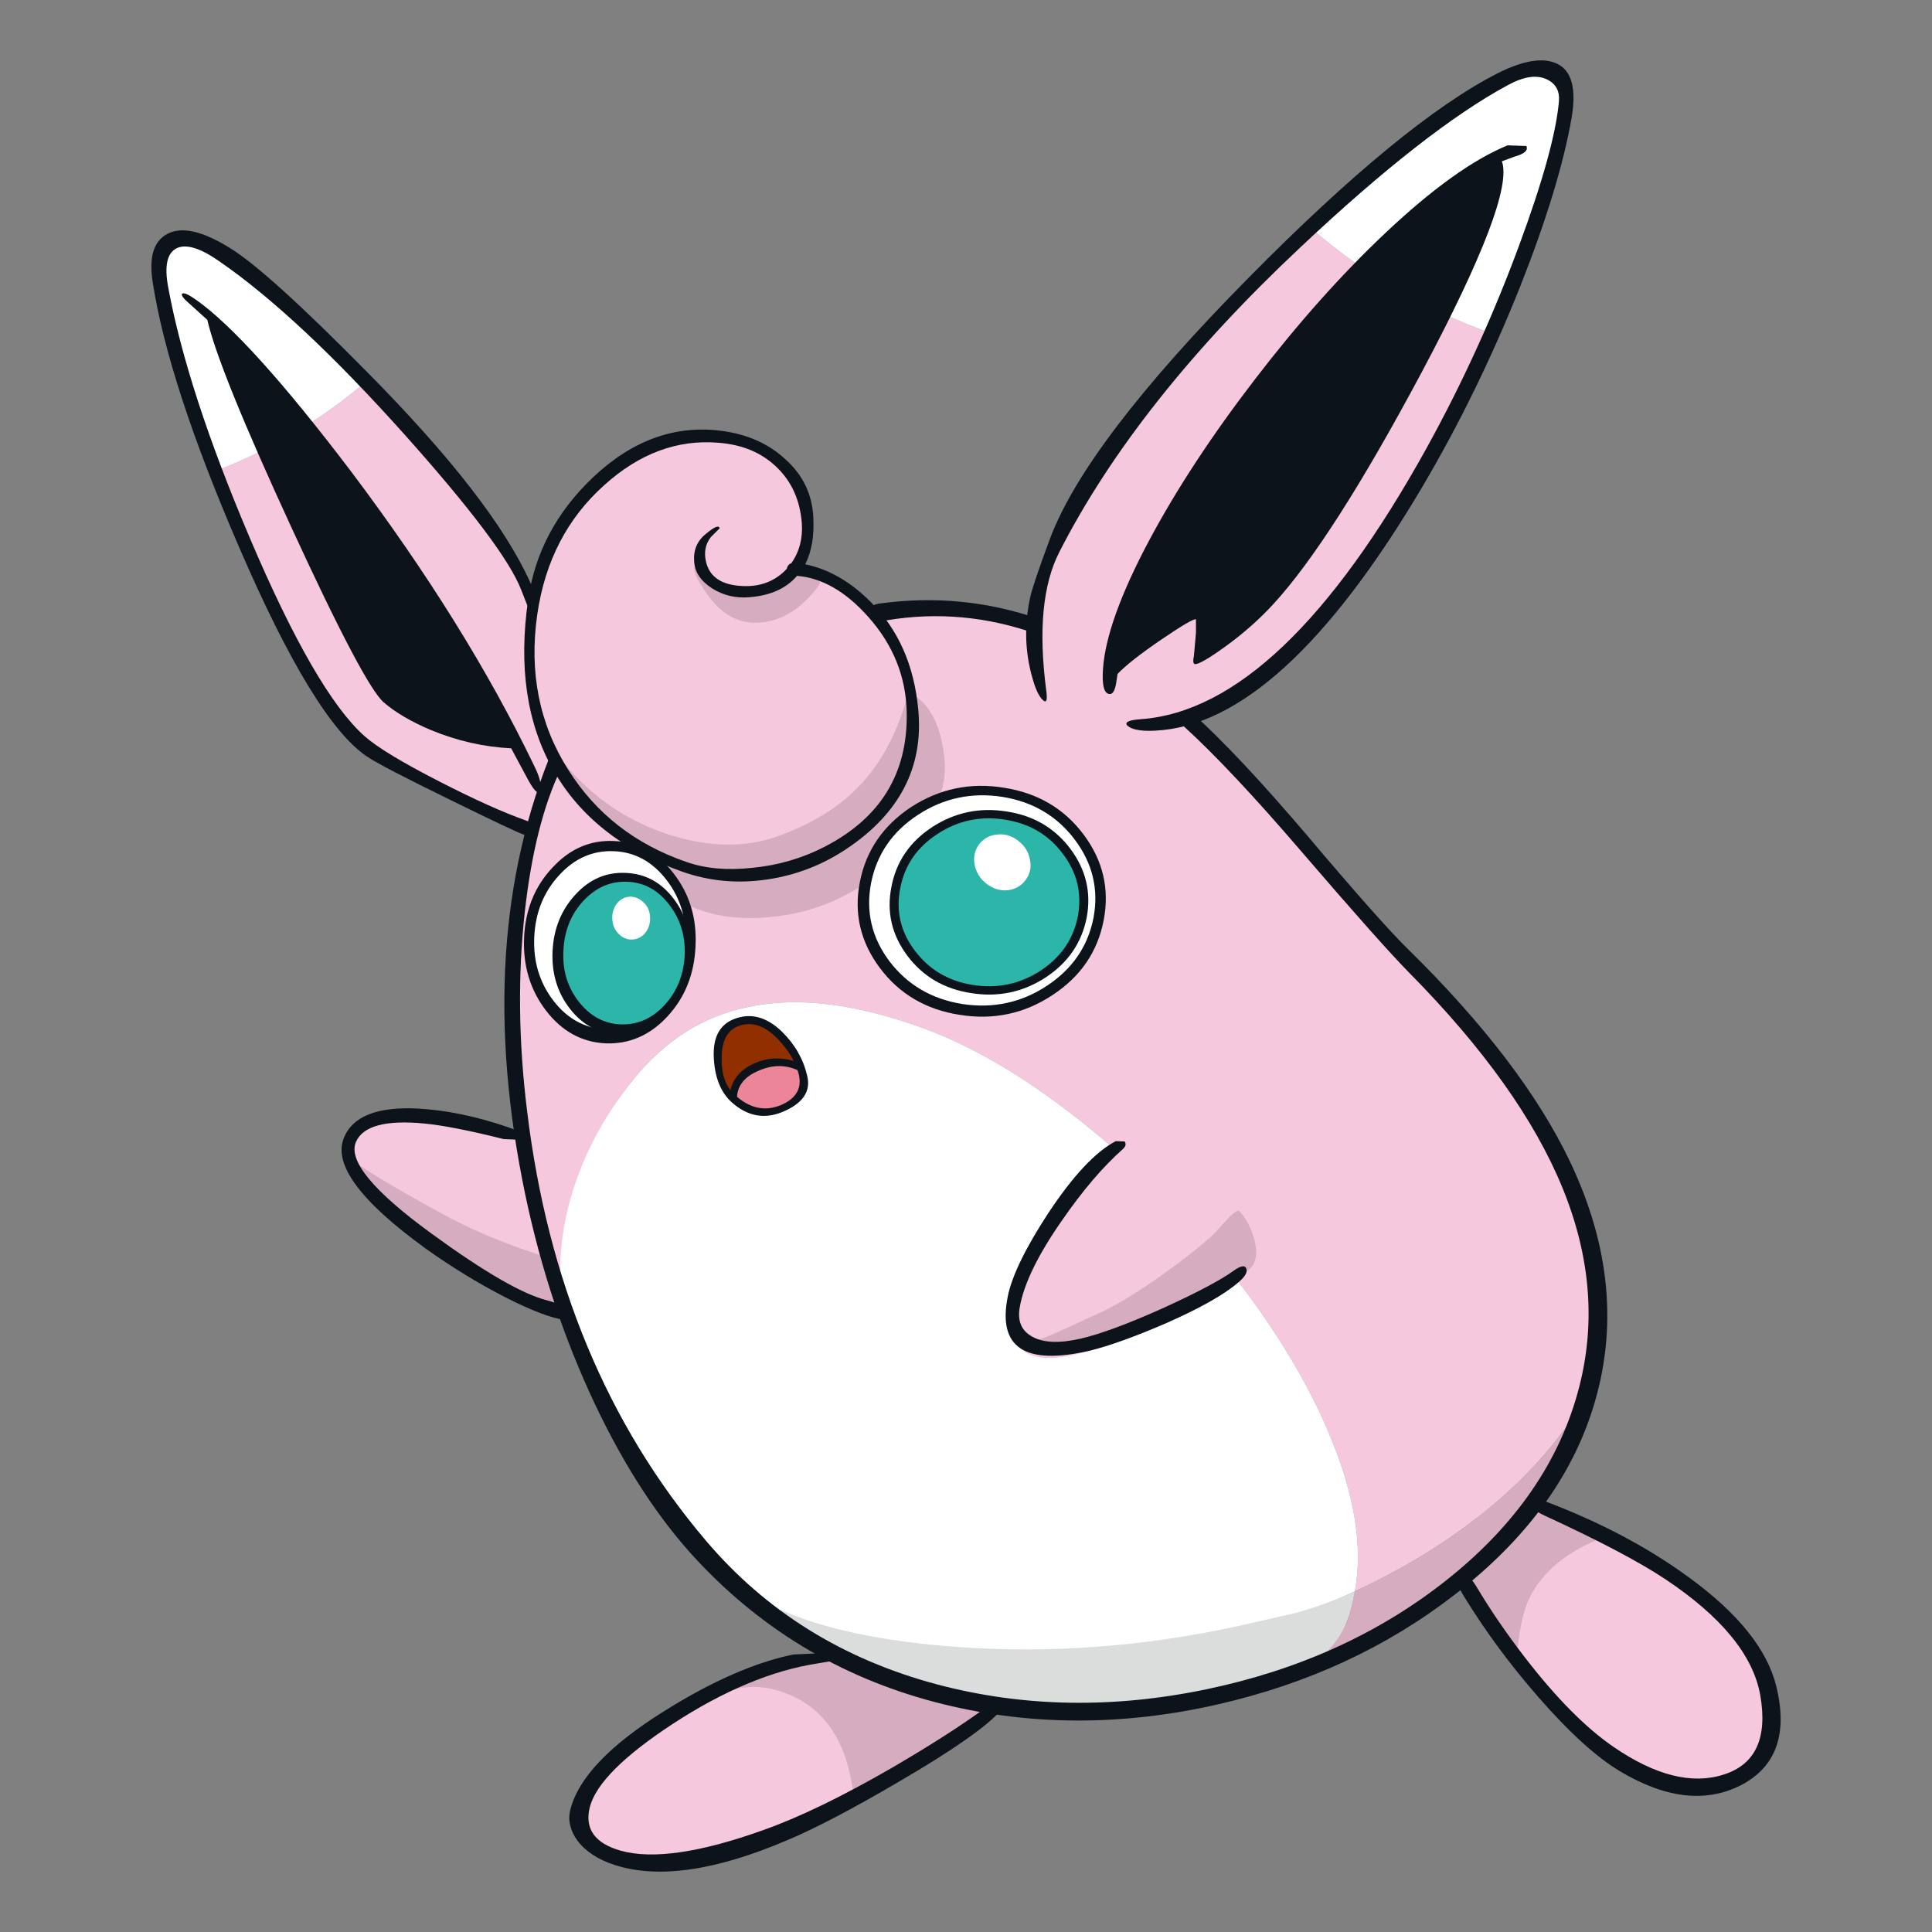 <?xml version="1.0" encoding="utf-8"?>
<!-- Generator: Adobe Illustrator 16.0.0, SVG Export Plug-In . SVG Version: 6.00 Build 0)  -->
<!DOCTYPE svg PUBLIC "-//W3C//DTD SVG 1.1//EN" "http://www.w3.org/Graphics/SVG/1.1/DTD/svg11.dtd">
<svg version="1.1" id="Layer_1" xmlns="http://www.w3.org/2000/svg" xmlns:xlink="http://www.w3.org/1999/xlink" x="0px" y="0px"
	 width="800px" height="800px" viewBox="0 0 800 800" enable-background="new 0 0 800 800" xml:space="preserve">
<rect x="0" y="0" width="800" height="800" fill="#808080" stroke="none"/>
<g>
	<path fill="#F6C8DD" d="M150.511,490.658c-8.062-9.842-9.516-17.433-4.36-22.776c3.562-3.655,9.277-5.762,17.151-6.327
		c5.342-0.467,15.934,0.846,31.774,3.938c16.12,3.092,28.961,6.374,38.521,9.842c4.593,1.688,8.154,6.186,10.685,13.494
		c2.343,6.656,3.375,14.202,3.092,22.637c-0.28,8.437-1.828,15.464-4.637,21.089c-3.095,6.186-7.172,9.23-12.232,9.139
		c-9.56-0.279-24.464-7.496-44.708-21.648C168.269,507.764,156.509,497.968,150.511,490.658"/>
	<path fill="#F6C8DD" d="M327.79,688.326c2.437-0.564,8.297-0.471,17.574,0.281c10.498,0.748,20.291,2.063,29.383,3.934
		c25.869,5.064,35.148,12.045,27.835,20.949c-5.997,7.406-20.948,17.523-44.847,30.367c-29.99,16.215-57.033,25.4-81.118,27.555
		c-11.437,1.033-21.512-1.264-30.226-6.889c-9.373-6.092-10.967-13.027-4.78-20.809c11.62-14.527,25.962-26.896,43.018-37.115
		C299.251,697.697,313.637,691.605,327.79,688.326"/>
	<path fill="#F6C8DD" d="M634.412,622.107c28.211,11.436,51.035,24.041,68.47,37.82c15.744,12.369,24.974,23.898,27.692,34.582
		c4.403,16.869,2.813,29.381-4.779,37.537c-7.405,7.967-18.84,10.168-34.303,6.605c-14.996-3.469-33.086-17.479-54.269-42.035
		c-17.245-20.057-27.692-34.818-31.351-44.285c-3.469-8.807-1.358-16.822,6.326-24.039
		C619.511,621.17,626.916,619.107,634.412,622.107"/>
	<path fill="#F6C8DD" d="M119.58,264.872c-11.716-21.929-22.166-45.081-31.351-69.448c23.431-8.811,44.705-21.416,63.827-37.818
		c13.217,13.779,25.822,28.305,37.818,43.583c11.058,14.152,19.448,26.148,25.167,35.99c4.311,7.406,9.044,19.402,14.197,35.991
		c4.406,14.246,6.986,24.179,7.732,29.804l1.69,14.762c0.373,4.5,0.093,8.527-0.845,12.089c-1.218,5.063-3.139,8.484-5.762,10.265
		c-2.063,1.408-5.718,2.344-10.967,2.813c-4.593,0.373-16.779-4.453-36.554-14.481c-18.839-9.653-31.164-16.963-36.973-21.932
		C140.622,300.583,131.296,286.712,119.58,264.872"/>
	<path fill="#FFFFFF" d="M70.515,99.542c4.968-3.844,15.605,0.376,31.913,12.652c14.06,10.498,30.602,25.633,49.628,45.41
		c-19.122,16.402-40.396,29.008-63.827,37.818c-9.185-24.648-15.512-45.314-18.979-62C65.312,114.491,65.735,103.198,70.515,99.542"
		/>
	<path fill="#F6C8DD" d="M649.033,485.036c8.438,18.367,12.651,38.099,12.651,59.185c0.095,21.09-4.12,40.818-12.651,59.189
		l2.25-8.855c1.029-3.469,1.358-6.516,0.985-9.141c-10.218,15.654-23.806,30.039-40.772,43.16
		c-14.995,11.623-31.817,21.746-50.471,30.367c3.375-18.182,0-39.504-10.121-63.967c-9.373-22.682-23.431-45.832-42.176-69.449
		c-18.279-22.965-38.566-43.306-60.875-61.02c-22.963-18.272-44.851-31.208-65.655-38.801
		c-28.025-10.215-52.207-13.123-72.546-8.717c-18.554,3.842-34.347,13.822-47.375,29.945
		c-12.186,15.186-20.387,32.055-24.604,50.612c-4.687,20.712-3.657,40.769,3.092,60.173l-2.53-4.078
		c-13.121-28.775-21.556-62.471-25.306-101.082c-4.969-51.925,1.358-98.694,18.979-140.308c3.375-7.968,12.654-16.31,27.836-25.023
		c12.465-7.22,29.993-15.185,52.58-23.901c25.589-9.936,54.503-13.311,86.743-10.122c33.178,3.188,58.717,12.372,76.622,27.554
		c7.592,6.47,21.463,20.902,41.613,43.303l51.175,57.359c25.024,27.743,43.347,49.112,54.97,64.109
		C635.443,460.901,643.972,474.069,649.033,485.036"/>
	<path fill="#FFFFFF" d="M237.252,557.299c-6.561-19.123-6.983-39.133-1.265-60.033c4.873-17.808,13.637-34.586,26.292-50.33
		c13.028-16.122,28.821-26.104,47.375-29.945c20.34-4.406,44.521-1.498,72.546,8.717c20.804,7.593,42.691,20.527,65.655,38.801
		c22.308,17.714,42.595,38.056,60.875,61.02c18.746,23.617,32.802,46.768,42.175,69.449c10.123,24.463,13.498,45.785,10.123,63.967
		c-17.339,8.061-34.727,14.014-52.158,17.855c-38.803,8.34-76.762,11.107-113.877,8.295c-30.179-2.344-54.361-7.641-72.541-15.887
		l3.089,5.904c-16.683-13.219-32.053-28.492-46.113-45.83C264.149,609.033,250.093,585.039,237.252,557.299"/>
	<path fill="#D5ADBF" d="M652.269,585.414c0.28,2.625-0.049,5.623-0.985,8.998l-2.39,8.855c-4.124,5.438-9.419,12.984-15.887,22.637
		c-5.718,8.063-11.53,14.576-17.435,19.543c-28.492,23.711-55.342,39.689-80.556,47.938l9.14-4.922
		c2.717-1.684,4.78-3.465,6.186-5.34c3.748-5.063,6.186-8.813,7.311-11.25c1.125-2.715,2.25-7.029,3.375-12.934
		c18.651-8.621,35.475-18.742,50.469-30.365C628.464,615.453,642.051,601.068,652.269,585.414"/>
	<path fill="#DBDCDC" d="M474.143,707.164c-15.654,1.688-34.164,1.779-55.531,0.281c-18.747-2.156-35.1-5.953-49.065-11.387
		l-3.515-1.406c-4.969-2.154-10.075-4.688-15.324-7.594c-2.81-1.498-5.482-3.186-8.012-5.061l-8.717-5.764
		c-4.217-3-7.921-6.281-11.107-9.844c17.997,8.154,42.647,13.357,73.949,15.607c37.958,2.717,76.433-0.145,115.422-8.578
		l23.481-5.342c8.994-2.438,17.433-5.482,25.304-9.141c-0.938,4.971-1.873,8.721-2.81,11.25c-1.125,3.279-2.952,6.607-5.485,9.982
		l-4.918,6.184c-2.25,2.25-4.923,4.125-8.016,5.625C515.056,699.947,493.171,705.01,474.143,707.164"/>
	<path fill="#F6C8DD" d="M465.99,471.396c3.842-2.437,9.324-1.545,16.446,2.674c6.468,3.748,12.981,9.37,19.542,16.869
		c6.374,7.313,10.967,14.198,13.779,20.666c2.997,7.03,2.902,11.718-0.282,14.06c-18.743,13.404-37.116,23.572-55.11,30.51
		c-20.713,7.871-33.646,8.154-38.803,0.842c-7.216-10.4-4.687-25.68,7.592-45.831C440.029,493.563,452.304,480.301,465.99,471.396"
		/>
	<path fill="#D5ADBF" d="M376.715,287.229c2.625,0.936,5.013,2.81,7.169,5.622c3.748,4.873,6.141,11.81,7.172,20.807
		c1.591,13.31-4.829,26.993-19.262,41.053c-14.622,14.152-31.071,22.353-49.345,24.603c-14.249,1.876-26.434,0.516-36.554-4.078
		c-9.279-4.121-17.48-11.293-24.604-21.509c-2.626-3.844,15.557-16.12,54.547-36.836
		C354.268,296.458,374.561,286.569,376.715,287.229"/>
	<path fill="#D5ADBF" d="M180.594,517.09c-22.214-16.216-34.254-28.871-36.131-37.958c4.407,3.936,16.683,11.432,36.833,22.493
		c13.593,7.59,28.964,14.012,46.113,19.26l6.89,24.322C220.429,542.301,202.529,532.928,180.594,517.09"/>
	<path fill="#D5ADBF" d="M345.786,686.357l35.568,11.105c19.213,5.998,28.541,9.279,27.977,9.84
		c-10.871,12.563-29.43,25.213-55.672,37.961c-2.157-21.559-10.404-35.758-24.744-42.598c-11.527-5.533-22.401-5.533-32.616,0
		c6.467-5.156,15.417-9.561,26.854-13.215C334.303,685.887,341.849,684.859,345.786,686.357"/>
	<path fill="#D5ADBF" d="M509.009,504.013c2.25-2.344,3.704-3.139,4.356-2.388c3.002,3.466,5.063,7.59,6.188,12.369
		c1.408,5.813,0.376,9.891-3.092,12.232c-8.812,5.998-19.448,11.902-31.916,17.715c-19.119,8.996-35.146,13.779-48.078,14.34
		l-7.172-0.982c-2.157-0.846-2.063-1.641,0.28-2.393c4.22-1.406,11.529-4.592,21.935-9.561c7.496-2.996,16.869-8.436,28.119-16.307
		c9.185-6.467,16.682-12.326,22.493-17.575L509.009,504.013"/>
	<path fill="#D5ADBF" d="M633.287,661.756c-2.53,5.246-4.215,12.979-5.061,23.195c-0.188,2.344-2.766-0.234-7.732-7.73
		l-10.26-15.748c-6.281-7.871-7.545-15.184-3.798-21.932c4.313-7.592,14.433-13.027,30.369-16.309
		c2.81-0.564,8.575,1.311,17.292,5.625c8.714,4.402,11.996,6.979,9.839,7.73C648.941,642.307,638.726,650.693,633.287,661.756"/>
	<path fill="#0D131A" d="M582.96,392.949c31.487,30.93,53.845,60.22,67.059,87.868c16.776,35.148,19.964,69.266,9.56,102.35
		c-9.092,28.959-28.118,54.641-57.076,77.043c-28.119,21.838-60.875,37.02-98.273,45.549c-39.083,8.904-76.854,8.904-113.314,0
		c-40.115-9.842-74.136-29.662-102.065-59.469c-15.843-16.873-30.04-38.568-42.601-65.092
		c-12.652-26.809-22.211-55.533-28.679-86.183c-14.715-70.2-10.827-132.057,11.667-185.575c1.69-3.844,3.001-4.171,3.94-0.985
		c1.029,3.188,0.746,6.421-0.845,9.702c-7.31,15.185-12.325,35.053-15.042,59.609c-2.909,26.241-2.579,53.705,0.982,82.383
		c8.528,70.392,33.178,129.624,73.949,177.704c24.837,29.334,56.75,49.205,95.74,59.609c35.708,9.467,73.013,10.121,111.91,1.967
		c37.957-7.965,70.808-22.869,98.553-44.705c29.148-22.965,47.658-49.816,55.529-80.559c6.844-26.711,4.547-54.08-6.887-82.104
		c-11.529-28.306-32.712-58.063-63.547-89.272c-7.686-7.778-22.681-24.647-44.988-50.609c-19.398-22.59-35.475-39.694-48.22-51.314
		c-40.114-36.367-81.167-51.035-123.156-44.006c-3.372,0.656-5.482-0.235-6.325-2.672c-0.938-2.344,0.044-3.749,2.953-4.215
		c46.017-6.47,89.41,8.714,130.184,45.548c12.651,11.436,28.349,28.165,47.095,50.189
		C561.589,369.988,575.554,385.732,582.96,392.949"/>
	<path fill="#0D131A" d="M278.867,361.598c6.653,8.531,9.699,18.56,9.137,30.085c-0.466,11.623-4.357,21.372-11.667,29.244
		c-7.219,7.778-15.75,11.48-25.589,11.104c-9.839-0.468-18.043-4.968-24.601-13.494c-6.563-8.528-9.609-18.56-9.14-30.085
		c0.469-11.623,4.36-21.322,11.669-29.104c7.216-7.872,15.744-11.573,25.586-11.104
		C264.104,348.619,272.304,353.069,278.867,361.598"/>
	<path fill="#FFFFFF" d="M275.915,364.27c5.812,7.496,8.481,16.311,8.012,26.43c-0.467,10.217-3.935,18.794-10.405,25.728
		c-6.464,6.938-14.01,10.216-22.634,9.842c-8.717-0.469-15.934-4.405-21.651-11.809c-5.809-7.499-8.481-16.309-8.012-26.431
		c0.469-10.216,3.935-18.793,10.405-25.729c6.371-6.935,13.917-10.216,22.634-9.84C262.887,352.833,270.103,356.771,275.915,364.27"
		/>
	<path fill="#0D131A" d="M278.724,371.862c5.249,6.747,7.639,14.76,7.172,24.039c-0.472,9.186-3.655,16.964-9.56,23.338
		c-5.904,6.374-12.797,9.373-20.666,8.997c-7.875-0.282-14.436-3.795-19.685-10.545c-5.249-6.747-7.639-14.763-7.169-24.041
		c0.469-9.185,3.655-16.964,9.56-23.337c5.811-6.28,12.701-9.232,20.667-8.856C267.009,361.739,273.572,365.208,278.724,371.862"/>
	<path fill="#2CB5A9" d="M277.04,374.532c4.687,5.998,6.84,13.077,6.464,21.229c-0.466,8.154-3.279,14.994-8.435,20.526
		c-5.153,5.528-11.2,8.154-18.137,7.872c-6.84-0.28-12.605-3.422-17.292-9.42s-6.793-13.074-6.327-21.227
		c0.376-8.153,3.142-14.997,8.297-20.528c5.153-5.528,11.2-8.151,18.134-7.869C266.682,365.395,272.447,368.534,277.04,374.532"/>
	<path fill="#0D131A" d="M448.697,345.57c8.059,10.78,10.823,22.634,8.293,35.568c-2.529,13.027-9.605,23.338-21.229,30.931
		c-11.62,7.686-24.415,10.401-38.381,8.151c-13.963-2.153-24.977-8.621-33.038-19.398c-8.062-10.777-10.824-22.635-8.295-35.57
		c2.533-13.028,9.606-23.383,21.229-31.068c11.716-7.593,24.508-10.265,38.379-8.015
		C429.623,328.326,440.638,334.792,448.697,345.57"/>
	<path fill="#FFFFFF" d="M445.042,347.682c7.405,9.839,9.981,20.666,7.731,32.476c-2.343,11.81-8.811,21.182-19.4,28.119
		c-10.592,6.934-22.258,9.416-35.006,7.448c-12.654-2.061-22.681-7.966-30.086-17.713c-7.313-9.749-9.842-20.526-7.592-32.337
		c2.343-11.902,8.81-21.322,19.401-28.256c10.591-6.937,22.261-9.422,35.006-7.452C427.746,332.029,437.729,337.936,445.042,347.682
		"/>
	<path fill="#0D131A" d="M443.214,351.476c6.467,8.624,8.717,18.137,6.747,28.539c-2.063,10.404-7.732,18.652-17.012,24.744
		c-9.373,6.094-19.635,8.247-30.787,6.47c-11.155-1.689-19.963-6.844-26.434-15.466c-6.464-8.624-8.668-18.135-6.607-28.539
		c1.97-10.404,7.592-18.652,16.872-24.744c9.373-6.091,19.635-8.247,30.79-6.467C427.937,337.699,436.746,342.853,443.214,351.476"
		/>
	<path fill="#2CB5A9" d="M440.121,353.585c5.906,7.778,7.966,16.402,6.186,25.869c-1.874,9.466-7.029,16.962-15.464,22.493
		c-8.526,5.528-17.856,7.496-27.976,5.904c-10.125-1.595-18.137-6.326-24.042-14.201c-5.905-7.776-7.919-16.4-6.047-25.866
		c1.783-9.466,6.937-16.965,15.464-22.494c8.438-5.528,17.713-7.499,27.838-5.904C426.296,340.98,434.311,345.71,440.121,353.585"/>
	<path fill="#FFFFFF" d="M269.165,379.455c0.187,2.437-0.374,4.593-1.685,6.464c-1.408,1.877-3.188,2.909-5.345,3.096
		c-2.157,0.188-4.078-0.517-5.762-2.109c-1.69-1.595-2.626-3.608-2.813-6.045c-0.189-2.438,0.376-4.594,1.688-6.468
		c1.405-1.874,3.186-2.905,5.339-3.093c2.157-0.093,4.078,0.656,5.768,2.25C268.04,375.047,268.978,377.018,269.165,379.455"/>
	<path fill="#FFFFFF" d="M421.563,348.104c2.717,2.061,4.357,4.687,4.922,7.872c0.653,3.186,0.045,5.998-1.828,8.435
		c-1.783,2.437-4.267,3.845-7.451,4.218c-3.096,0.282-5.998-0.609-8.717-2.67c-2.627-2.063-4.265-4.687-4.92-7.872
		c-0.565-3.188,0.047-6.001,1.827-8.438c1.874-2.437,4.357-3.795,7.452-4.077C416.033,345.194,418.939,346.04,421.563,348.104"/>
	<path fill="#0D131A" d="M69.25,96.874c5.905-3.188,14.527-1.268,25.868,5.762c10.31,6.277,29.195,23.339,56.656,51.172
		c34.679,34.962,57.269,64.063,67.764,87.309c1.408,2.996,4.733,12.463,9.982,28.398c5.342,16.307,8.155,25.727,8.438,28.257
		c0.28,2.812-0.096,4.406-1.125,4.779c-1.125,0.376-1.877-1.031-2.25-4.217c-0.659-6.186-6.938-24.275-18.839-54.266
		c-4.687-11.998-20.716-33.32-48.083-63.969c-29.337-32.806-54.922-56.751-76.76-71.839c-7.874-5.532-13.778-7.359-17.714-5.485
		c-4.031,1.968-5.202,7.405-3.515,16.31c5.249,28.491,16.496,63.028,33.741,103.612c18.183,42.74,34.022,70.107,47.519,82.104
		c5.155,4.593,15.511,10.871,31.068,18.839c14.435,7.403,26.291,12.748,35.571,16.026c2.716,0.938,4.264,2.483,4.637,4.641
		c0.472,2.156-1.076,2.672-4.637,1.547c-2.25-0.658-12.605-5.531-31.071-14.621c-19.212-9.373-30.742-15.371-34.583-17.997
		c-14.622-9.84-32.29-38.801-53.002-86.881c-19.495-45.084-31.397-81.637-35.709-109.659C61.611,106.477,63.626,99.87,69.25,96.874"
		/>
	<path fill="#0D131A" d="M176.377,517.09c-27.084-19.591-38.427-34.869-34.021-45.833c3.562-8.997,13.777-13.074,30.649-12.231
		c11.713,0.658,24.039,3.188,36.973,7.593c6.188,2.061,9.233,3.888,9.14,5.483l-10.547-0.422
		c-14.153-3.562-25.164-5.719-33.036-6.468c-15.84-1.501-25.213,1.029-28.119,7.593c-3.375,7.684,7.03,20.337,31.211,37.958
		c21.838,15.935,37.818,25.167,47.94,27.696c4.969,1.313,8.294,3.092,9.982,5.342c1.688,2.248,0.703,3.139-2.952,2.67
		c-5.342-0.656-13.543-3.795-24.604-9.416C197.749,531.242,186.875,524.586,176.377,517.09"/>
	<path fill="#0D131A" d="M465.707,472.661c0.656,1.032,0.421,2.063-0.704,3.096c-8.341,7.402-16.776,17.291-25.304,29.663
		c-9.937,14.246-15.748,26.195-17.436,35.85c-1.031,5.719,0.703,9.795,5.203,12.23c4.5,2.531,11.107,2.814,19.82,0.846
		c8.248-1.877,19.871-6.188,34.869-12.934c13.871-6.375,23.336-11.387,28.398-15.045c3.092-2.248,4.92-2.623,5.482-1.123
		c0.656,1.406-0.373,3.279-3.092,5.623c-5.906,5.156-16.121,10.918-30.649,17.291c-12.651,5.436-22.964,9.141-30.931,11.105
		c-27.088,6.281-38.426-1.264-34.021-22.633c1.781-8.531,7.355-19.965,16.729-34.304c10.313-15.561,19.636-25.496,27.977-29.807
		L465.707,472.661"/>
	<path fill="#0D131A" d="M414.253,708.428c-5.905,6.656-19.871,16.402-41.896,29.244c-19.122,11.246-34.586,19.355-46.396,24.322
		c-29.617,12.654-53.422,16.072-71.416,10.262c-6.937-2.25-12.092-5.623-15.464-10.119c-3.002-4.221-3.984-8.438-2.953-12.654
		c3.279-13.215,16.307-26.9,39.083-41.055c19.585-12.275,37.349-20.057,53.279-23.336l20.949-0.984
		c4.497,1.313,0.936,2.859-10.685,4.641c-19.025,2.906-39.129,11.293-60.312,25.164c-20.15,13.217-31.538,24.605-34.163,34.166
		c-2.343,9.09,1.923,15.182,12.794,18.271c13.214,3.656,32.898,0.801,59.047-8.572c14.806-5.25,32.52-13.826,53.143-25.73
		c15.744-9.184,28.492-17.338,38.238-24.461c2.719-1.967,5.016-2.857,6.89-2.67C416.267,705.01,416.22,706.178,414.253,708.428"/>
	<path fill="#0D131A" d="M639.615,627.59c-4.594-2.154-6.793-4.121-6.607-5.904c0.188-1.686,2.482-1.686,6.887,0
		c22.776,8.623,42.602,19.121,59.471,31.492c20.34,14.811,32.383,29.805,36.131,44.988c4.873,19.777,0,33.459-14.619,41.053
		c-14.529,7.404-31.211,5.482-50.051-5.764c-9.75-5.813-21.043-16.076-33.883-30.789c-11.621-13.311-21.836-27.137-30.646-41.477
		c-3.092-4.967-3.794-8.104-2.11-9.416c1.781-1.408,4.171,0.326,7.173,5.201c5.621,9.467,12.322,19.26,20.102,29.381
		c13.027,16.869,25.306,29.244,36.836,37.115c17.15,11.715,32.242,15.514,45.271,11.389c13.308-4.123,18.416-15.09,15.32-32.896
		c-2.902-16.494-16.025-32.525-39.363-48.082C678.654,646.664,662.015,637.9,639.615,627.59"/>
	<path fill="#0D131A" d="M85.839,132.438l-7.311-6.606c-2.625-2.25-3.655-3.655-3.092-4.218c0.656-0.563,2.576,0.283,5.763,2.533
		c14.715,10.401,36.084,34.067,64.11,70.993c31.773,42.179,57.077,82.855,75.916,122.032c2.343,4.687,3.139,8.062,2.39,10.122
		c-0.749,2.063-2.719,0-5.904-6.185l-6.045-11.247c-11.343-0.563-22.447-3.093-33.321-7.593
		c-8.155-3.468-14.619-7.266-19.399-11.387c-5.345-4.5-18.09-28.635-38.241-72.404C100.647,174.99,89.026,146.312,85.839,132.438"/>
	<path fill="#ED8599" d="M303.891,423.456c5.905-2.343,11.903-1.028,17.994,3.938c5.625,4.688,8.95,10.217,9.982,16.591
		c1.218,7.31-1.591,12.324-8.435,15.041c-6.936,2.72-13.357,1.404-19.262-3.936c-4.873-4.313-7.31-10.218-7.31-17.714
		C296.954,429.971,299.298,425.33,303.891,423.456"/>
	<path fill="#F6C8DD" d="M541.906,93.639c22.494,19.774,47.987,34.679,76.481,44.705c-16.496,36.646-34.774,68.656-54.833,96.022
		c-23.619,32.24-46.629,53.565-69.029,63.968c-13.773,6.467-23.806,10.171-30.082,11.106c-3.845,0.563-8.578-0.047-14.203-1.827
		c-3.373-1.032-6.23-2.39-8.574-4.077c-2.438-1.968-4.873-4.78-7.311-8.435c-4.217-6.374-6.188-17.105-5.904-32.193
		c0.187-14.998,2.437-26.95,6.746-35.852c11.062-22.963,26.571-46.628,46.535-70.999
		C499.355,134.595,519.412,113.789,541.906,93.639"/>
	<path fill="#FFFFFF" d="M642.287,28.968c4.779,2.437,6.887,6.278,6.326,11.527c-1.125,11.34-4.17,25.353-9.14,42.035
		c-5.528,18.277-12.56,36.88-21.086,55.813c-28.495-10.026-53.987-24.931-76.481-44.705c31.022-27.93,58.203-48.739,81.541-62.422
		C630.664,26.999,636.941,26.25,642.287,28.968"/>
	<path fill="#0D131A" d="M650.722,49.069c-3.375,19.122-10.498,42.412-21.369,69.874c-11.716,29.338-25.213,56.938-40.487,82.807
		c-38.804,65.515-75.637,99.115-110.506,100.8c-5.529,0.282-9.279-0.326-11.246-1.827c-1.875-1.592,0-2.577,5.625-2.952
		c38.894-3,78.213-40.396,117.955-112.19c14.805-26.804,27.6-54.827,38.381-84.07c9.746-26.335,15.228-46.16,16.445-59.47
		c0.377-4.311-1.265-7.356-4.919-9.137c-4.217-2.063-9.655-1.265-16.307,2.39c-22.591,12.185-51.128,34.492-85.618,66.919
		c-45.46,42.645-78.777,84.729-99.961,126.249c-6.934,13.4-8.762,32.569-5.482,57.5c0.563,4.126,0.047,5.389-1.547,3.797
		c-1.594-1.594-2.998-4.64-4.217-9.137c-3.092-10.78-3.375-21.935-0.845-33.464c0.845-3.748,3.61-11.902,8.297-24.461
		c10.026-26.524,37.349-62.376,81.963-107.55c42.552-43.114,76.948-71.373,103.19-84.773c10.59-5.345,18.746-6.7,24.463-4.077
		C650.814,29.105,652.878,36.701,650.722,49.069"/>
	<path fill="#F6C8DD" d="M329.9,235.491c9.277,0.28,19.026,5.529,29.241,15.744c12.468,12.468,18.699,27.604,18.699,45.411
		c0.096,17.061-5.156,31.351-15.747,42.88c-13.028,14.06-32.427,21.605-58.202,22.637c-20.337,0.746-38.99-7.313-55.955-24.184
		c-15.274-15.185-24.368-31.725-27.273-49.625c-4.497-28.495,0.327-53.285,14.479-74.374c11.902-17.808,26.151-28.399,42.74-31.771
		c13.217-2.719,24.884-1.923,35.006,2.39c11.061,4.594,17.854,12.419,20.384,23.477C335.335,216.98,334.21,226.119,329.9,235.491"/>
	<path fill="#D5ADBF" d="M376.012,287.229c0.749-3.002,1.312-2.017,1.688,2.952c0.28,4.966,0.093,10.729-0.563,17.292
		c-1.032,11.34-5.905,21.978-14.622,31.913c-10.871,12.559-25.446,20.384-43.723,23.479c-19.775,3.278-38.8-1.081-57.08-13.077
		c-12.934-8.435-22.68-18.087-29.241-28.958c-1.874-3.002-3.279-5.954-4.217-8.857c-1.032-3.095-0.093-2.766,2.81,0.982
		c11.906,15.465,26.9,26.242,44.991,32.336c16.775,5.529,31.96,5.905,45.55,1.122c14.619-5.152,26.292-12.418,35.005-21.788
		C365.421,315.063,371.888,302.6,376.012,287.229"/>
	<path fill="#D5ADBF" d="M296.299,242.241c4.124,2.717,9.09,3.748,14.902,3.09c5.156-0.653,9.936-2.388,14.339-5.199l4.922-3.938
		l4.357,0.563c3.001,0.563,4.64,1.312,4.922,2.25c0.749,1.874-1.455,5.249-6.607,10.122c-5.905,5.624-12.512,8.527-19.824,8.717
		c-7.872,0.187-14.576-3.562-20.104-11.247c-4.966-6.843-6.7-11.107-5.202-12.795C290.72,237.741,293.487,240.55,296.299,242.241"/>
	<path fill="#0D131A" d="M624.293,60.177l7.732,0.28c0.842,1.783-0.752,3.235-4.781,4.36l-5.344,1.967
		c3.562,9.936-7.496,39.04-33.18,87.306c-24.65,46.208-45.081,78.169-61.297,95.883c-5.905,6.464-12.698,12.462-20.385,17.994
		c-6.653,4.779-10.73,7.123-12.231,7.029c-0.749-0.093-0.892-1.268-0.42-3.515l0.843-9.563v-5.482
		c-0.938-0.279-5.672,2.486-14.199,8.298c-8.812,5.998-14.904,10.777-18.277,14.339l-0.422,2.81
		c-0.563,4.313-1.734,6.095-3.516,5.346c-1.781-0.659-2.482-3.984-2.106-9.982c0.842-13.311,7.263-31.211,19.259-53.708
		c11.34-21.18,25.869-43.297,43.583-66.356c17.903-23.336,35.944-43.583,54.127-60.732
		C593.173,78.078,610.044,65.988,624.293,60.177"/>
	<path fill="#0D131A" d="M336.789,214.544c0.373,7.59-0.752,13.964-3.375,19.119c9.653,1.968,18.653,7.123,26.994,15.465
		c11.526,11.436,18.137,26.335,19.821,44.707c2.25,23.713-7.639,42.925-29.664,57.64c-9.936,6.654-20.806,10.874-32.616,12.652
		c-12.372,1.877-24.228,0.798-35.571-3.232c-24.554-8.715-42.315-22.729-53.279-42.035c-10.967-19.306-14.436-42.831-10.405-70.577
		c2.81-19.492,11.81-36.41,26.994-50.75c16.213-15.277,33.928-21.651,53.143-19.119c10.685,1.405,19.492,5.34,26.429,11.81
		C332.57,196.78,336.413,204.89,336.789,214.544 M294.331,222.417c-2.25,2.906-2.906,6.325-1.97,10.263
		c1.5,6.28,6.514,9.605,15.044,9.981c7.499,0.376,13.637-2.017,18.417-7.17v-0.143c0.282-1.122,0.892-1.827,1.827-2.107
		c3.375-4.779,4.826-10.354,4.36-16.729c-0.751-9.373-4.17-17.012-10.265-22.917c-6.187-6.094-14.292-9.513-24.321-10.265
		c-16.965-1.404-32.709,4.454-47.238,17.577c-15.277,13.681-24.51,31.488-27.696,53.423c-3.466,23.991,0.798,45.457,12.794,64.389
		c11.434,18.184,27.789,30.929,49.065,38.241c7.779,2.716,16.825,3.512,27.134,2.387c10.778-1.028,20.853-3.981,30.226-8.856
		c22.963-11.903,34.21-30.366,33.741-55.39c-0.28-14.902-5.625-28.166-16.027-39.789c-9.279-10.401-19.072-16.023-29.384-16.868
		c-4.5,5.249-11.106,8.201-19.821,8.856c-5.625,0.467-10.733-0.752-15.327-3.654c-4.684-3.002-7.167-6.701-7.45-11.107
		c-0.376-4.779,1.265-8.621,4.92-11.529c3.468-2.903,5.345-3.655,5.625-2.25L294.331,222.417"/>
	<path fill="#922F00" d="M297.284,431.751c1.032-5.998,4.78-9.137,11.247-9.419c5.622-0.283,11.201,2.625,16.729,8.717
		c4.5,5.061,6.793,8.812,6.89,11.247c-0.938-1.312-3.282-2.061-7.03-2.25c-4.124-0.187-8.341,0.469-12.652,1.967
		c-3.468,1.125-6.047,4.078-7.732,8.857c-1.125,3.375-1.97,4.5-2.533,3.375C297.893,445.059,296.252,437.563,297.284,431.751"/>
	<path fill="#0D131A" d="M312.046,440.468c5.998-2.812,12.418-2.904,19.262-0.282c1.218,0.471,1.778,1.313,1.685,2.53
		c-0.093,1.125-0.703,1.407-1.828,0.845c-5.342-2.717-10.964-2.81-16.869-0.279c-5.905,2.437-8.951,6.185-9.14,11.244
		c0,1.313-0.563,1.783-1.688,1.407s-1.591-1.219-1.405-2.529C302.813,447.498,306.141,443.188,312.046,440.468"/>
	<path fill="#0D131A" d="M323.854,427.251c5.343,5.252,8.808,11.343,10.405,18.279c1.498,6.185-1.597,11.012-9.28,14.479
		c-7.968,3.655-15.327,2.438-22.071-3.653c-4.406-4.031-6.843-9.982-7.312-17.854c-0.563-8.53,2.154-14.013,8.152-16.452
		C310.685,419.239,317.388,420.974,323.854,427.251 M305.439,425.001c-4.407,1.784-6.607,6.188-6.607,13.218
		c-0.096,6.84,1.734,11.902,5.482,15.185c5.998,5.528,12.325,6.934,18.979,4.218c6.374-2.72,8.857-6.983,7.45-12.795
		c-1.218-4.966-4.077-9.792-8.574-14.479C316.639,424.535,311.061,422.754,305.439,425.001"/>
</g>
</svg>
